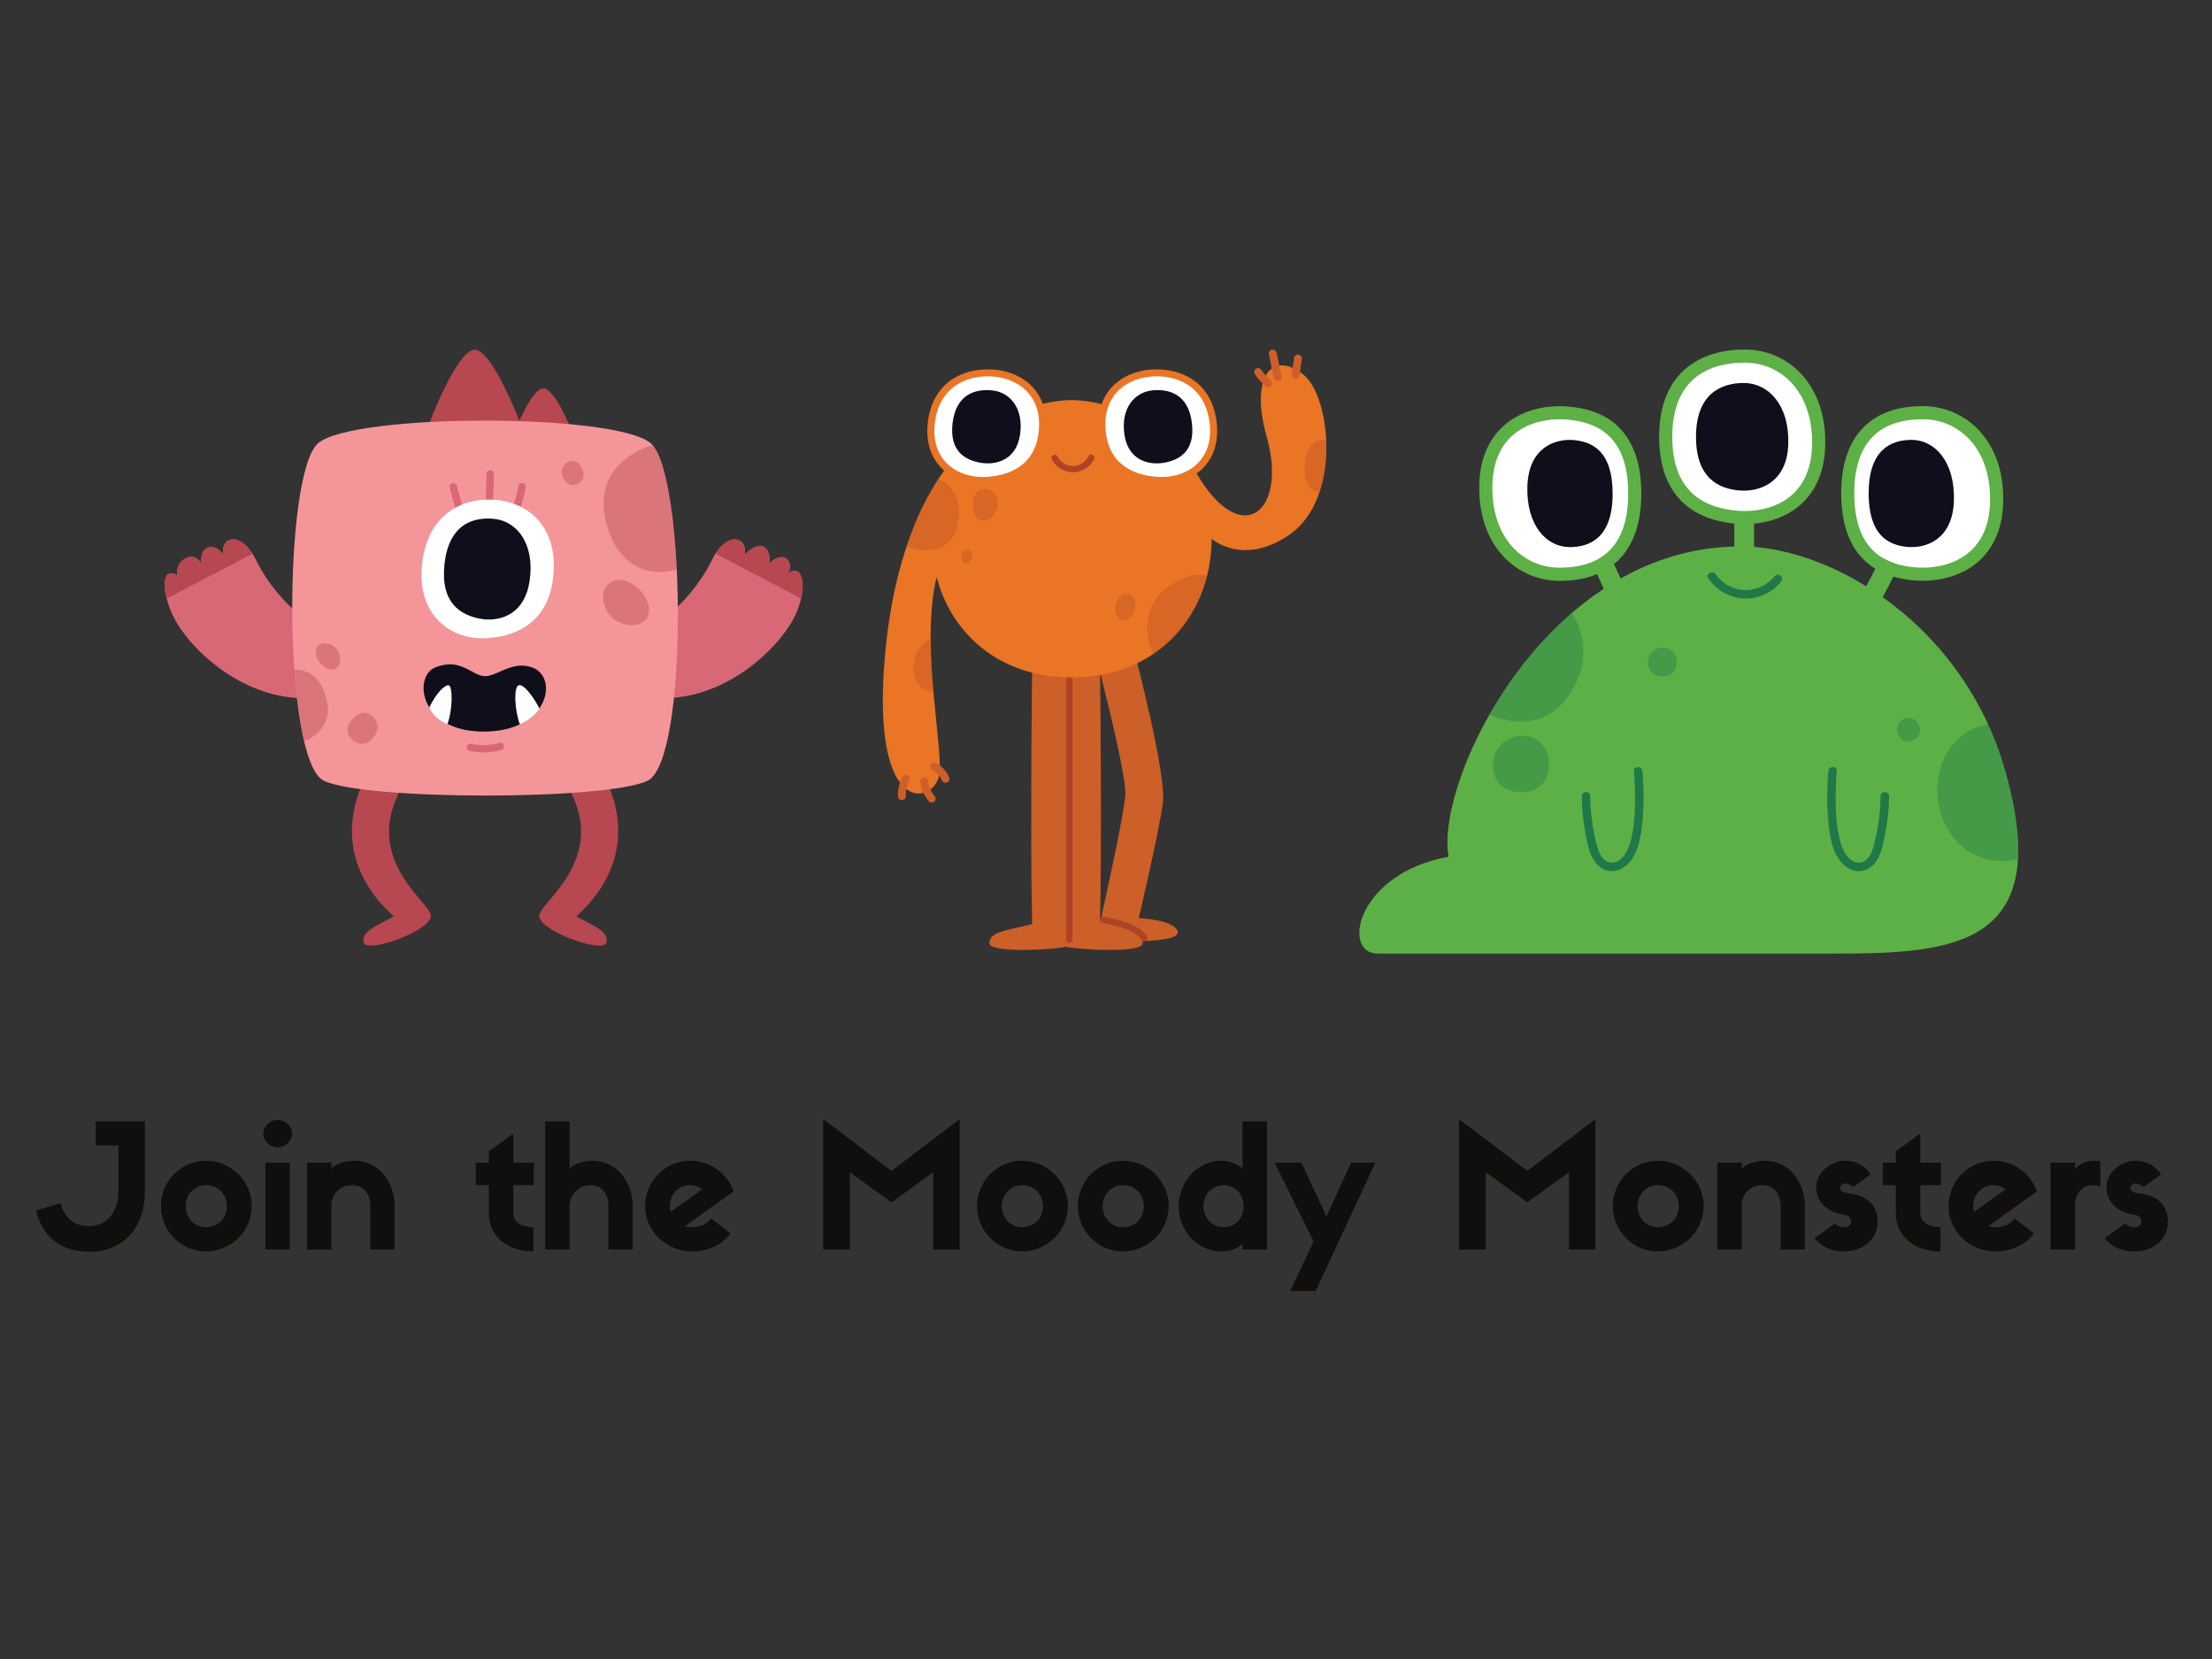 <svg xmlns="http://www.w3.org/2000/svg" xmlns:xlink="http://www.w3.org/1999/xlink" width="1024" zoomAndPan="magnify" viewBox="0 0 768 576" height="768" preserveAspectRatio="xMidYMid meet" version="1.0"><rect x="0" y="0" width="768" height="576" fill="#333333" stroke="none"/><defs><g/><clipPath id="5c4cccc083"><path d="M 311 121.219 L 453 121.219 L 453 279 L 311 279 Z M 311 121.219 " clip-rule="nonzero"/></clipPath><clipPath id="3aa6736c6c"><path d="M 57 121.219 L 279 121.219 L 279 329 L 57 329 Z M 57 121.219 " clip-rule="nonzero"/></clipPath><clipPath id="8f03c0514b"><path d="M 471 121.219 L 701 121.219 L 701 331.219 L 471 331.219 Z M 471 121.219 " clip-rule="nonzero"/></clipPath></defs><path fill="#cd5f28" d="M 408.691 322.852 C 406.543 319.215 395.379 318.785 395.379 318.785 C 395.379 318.785 402.465 288.605 403.754 278.758 C 405.039 268.91 394.223 227.758 394.223 227.758 L 381.246 230.75 C 381.246 230.75 381.254 230.781 381.266 230.828 L 370.137 232.18 L 358.359 230.75 C 358.359 230.75 357.621 290.602 358.359 320.855 C 349.082 323.137 343.68 323.422 343.52 327.418 C 343.367 331.223 367.422 329.594 370.137 328.691 C 372.855 329.594 396.91 331.223 396.758 327.418 C 396.75 327.184 396.719 326.961 396.672 326.75 C 404.699 326.488 410.199 325.41 408.691 322.852 Z M 390.723 275.824 C 390.406 282.113 383.812 311.969 381.926 320.406 C 382.559 293.906 382.082 245.441 381.949 233.48 C 384.191 242.273 391.027 269.684 390.723 275.824 Z M 390.723 275.824 " fill-opacity="1" fill-rule="nonzero"/><path fill="#e97525" d="M 447.797 185.562 C 431.586 196.852 420.68 187.062 420.68 187.062 C 420.676 212.703 402.629 235.223 372.09 235.223 C 346.988 235.223 330.324 220.012 325.184 200.355 C 319.227 225.68 328.312 261.977 325.863 270.039 C 323 279.457 302.391 282.883 307.258 227.637 C 310.309 193 320.586 173.281 327.828 163.391 C 327.258 162.898 326.719 162.375 326.227 161.816 C 323.402 158.617 321.949 154.469 321.949 149.672 C 321.949 148.512 322.035 147.312 322.203 146.082 C 324.223 131.52 336 127.434 345.473 128.359 C 351.367 128.934 356.348 131.484 359.5 135.543 C 360.586 136.945 361.426 138.512 362.039 140.207 C 365.906 139.293 369.395 138.898 372.09 138.898 C 374.863 138.898 378.48 139.324 382.484 140.297 C 383.102 138.566 383.953 136.969 385.059 135.543 C 388.211 131.484 393.191 128.934 399.086 128.359 C 408.562 127.438 420.332 131.52 422.355 146.082 C 422.523 147.309 422.609 148.504 422.609 149.664 C 422.609 154.461 421.16 158.617 418.332 161.816 C 417.484 162.773 416.52 163.633 415.457 164.391 C 431.145 191.125 447.145 177.574 439.781 151.598 C 433.922 130.926 441.57 121.277 452.59 130.125 C 462.062 137.727 465.828 173.004 447.797 185.562 Z M 447.797 185.562 C 431.586 196.852 420.68 187.062 420.68 187.062 C 420.676 212.703 402.629 235.223 372.09 235.223 C 346.988 235.223 330.324 220.012 325.184 200.355 C 319.227 225.68 328.312 261.977 325.863 270.039 C 323 279.457 302.391 282.883 307.258 227.637 C 310.309 193 320.586 173.281 327.828 163.391 C 327.258 162.898 326.719 162.375 326.227 161.816 C 323.402 158.617 321.949 154.469 321.949 149.672 C 321.949 148.512 322.035 147.312 322.203 146.082 C 324.223 131.52 336 127.434 345.473 128.359 C 351.367 128.934 356.348 131.484 359.5 135.543 C 360.586 136.945 361.426 138.512 362.039 140.207 C 365.906 139.293 369.395 138.898 372.09 138.898 C 374.863 138.898 378.48 139.324 382.484 140.297 C 383.102 138.566 383.953 136.969 385.059 135.543 C 388.211 131.484 393.191 128.934 399.086 128.359 C 408.562 127.438 420.332 131.52 422.355 146.082 C 422.523 147.309 422.609 148.504 422.609 149.664 C 422.609 154.461 421.16 158.617 418.332 161.816 C 417.484 162.773 416.52 163.633 415.457 164.391 C 431.145 191.125 447.145 177.574 439.781 151.598 C 433.922 130.926 441.57 121.277 452.59 130.125 C 462.062 137.727 465.828 173.004 447.797 185.562 Z M 447.797 185.562 " fill-opacity="1" fill-rule="nonzero"/><path fill="#ffffff" d="M 341.172 165.617 C 332.66 165.707 322.762 159.941 324.641 146.387 C 326.426 133.543 336.703 129.945 345.195 130.773 C 354.719 131.703 362.449 138.527 360.461 151.145 C 358.629 162.777 348.617 165.539 341.172 165.617 Z M 384.098 151.145 C 382.109 138.527 389.84 131.703 399.363 130.773 C 407.855 129.945 418.133 133.543 419.914 146.387 C 421.797 159.941 411.898 165.707 403.387 165.617 C 395.941 165.539 385.93 162.777 384.098 151.145 Z M 384.098 151.145 " fill-opacity="1" fill-rule="nonzero"/><path fill="#0e0f1a" d="M 341.504 160.816 C 341.09 160.773 340.688 160.719 340.305 160.648 C 335.273 159.73 329.578 156.836 330.723 146.98 C 331.918 136.703 338.816 134.984 344.426 135.531 C 350.711 136.145 355.547 141.855 354.141 151.016 C 352.844 159.457 346.391 161.293 341.504 160.816 Z M 390.418 151.016 C 389.012 141.855 393.844 136.145 400.133 135.531 C 405.742 134.984 412.641 136.703 413.836 146.98 C 414.98 156.836 409.285 159.73 404.254 160.648 C 403.867 160.719 403.469 160.773 403.055 160.816 C 398.164 161.293 391.715 159.457 390.418 151.016 Z M 390.418 151.016 " fill-opacity="1" fill-rule="nonzero"/><path fill="#ae4425" d="M 377.965 158.34 C 376.945 160.367 374.859 161.785 372.555 161.797 C 370.25 161.809 368.145 160.426 367.102 158.406 C 366.457 157.156 364.562 158.262 365.207 159.512 C 366.594 162.195 369.52 164 372.555 163.984 C 375.586 163.973 378.504 162.141 379.859 159.445 C 380.492 158.188 378.598 157.078 377.965 158.34 Z M 382.68 320.379 C 385.16 320.918 387.652 321.418 390.059 322.242 C 392.383 323.035 394.996 324.172 396.363 326.316 C 397.121 327.5 399.023 326.406 398.258 325.215 C 396.656 322.703 393.875 321.301 391.152 320.312 C 388.59 319.379 385.922 318.844 383.262 318.27 C 381.887 317.973 381.297 320.082 382.68 320.379 Z M 372.09 235.223 C 371.449 235.223 370.82 235.207 370.195 235.188 C 370.195 246.031 370.195 256.879 370.195 267.723 C 370.195 280.883 370.195 294.039 370.195 307.195 C 370.195 313.562 370.195 319.934 370.195 326.301 C 370.195 327.707 372.387 327.711 372.387 326.301 C 372.387 314.211 372.387 302.121 372.387 290.031 C 372.387 277.035 372.387 264.043 372.387 251.047 C 372.387 245.77 372.387 240.496 372.387 235.219 C 372.289 235.219 372.188 235.223 372.09 235.223 Z M 372.09 235.223 " fill-opacity="1" fill-rule="nonzero"/><g clip-path="url(#5c4cccc083)"><path fill="#cd5f28" d="M 440.555 123.121 C 440.398 122.367 440.773 121.676 441.516 121.438 C 442.188 121.219 443.055 121.691 443.203 122.395 C 443.773 125.105 444.344 127.816 444.918 130.527 C 445.074 131.277 444.703 131.969 443.961 132.211 C 443.285 132.426 442.422 131.957 442.273 131.254 C 441.699 128.543 441.129 125.832 440.555 123.121 Z M 449.332 124.102 C 449.062 125.961 448.789 127.816 448.52 129.676 C 448.465 130.055 448.457 130.383 448.656 130.727 C 448.824 131.012 449.148 131.281 449.477 131.355 C 450.125 131.504 451.055 131.16 451.164 130.402 C 451.434 128.543 451.707 126.688 451.977 124.828 C 452.031 124.449 452.043 124.121 451.84 123.777 C 451.672 123.492 451.348 123.223 451.02 123.148 C 450.371 123 449.441 123.344 449.332 124.102 Z M 435.629 129.852 C 436.648 131.383 437.867 132.789 439.277 133.98 C 439.559 134.219 439.863 134.379 440.246 134.379 C 440.582 134.379 440.984 134.23 441.215 133.98 C 441.457 133.719 441.633 133.379 441.617 133.012 C 441.602 132.668 441.492 132.277 441.215 132.047 C 440.242 131.223 439.359 130.305 438.578 129.301 C 438.648 129.391 438.719 129.484 438.793 129.574 C 438.512 129.215 438.246 128.848 437.996 128.469 C 437.797 128.172 437.527 127.938 437.176 127.84 C 436.848 127.75 436.41 127.793 436.121 127.98 C 435.523 128.363 435.203 129.211 435.629 129.852 Z M 319.52 271.289 C 319.801 273.879 320.812 276.25 322.516 278.234 C 322.984 278.777 323.98 278.75 324.453 278.234 C 324.988 277.652 324.953 276.879 324.453 276.297 C 324.367 276.195 324.281 276.094 324.199 275.992 C 324.105 275.871 324.113 275.887 324.227 276.031 C 324.188 275.977 324.148 275.922 324.105 275.867 C 323.949 275.652 323.801 275.43 323.66 275.203 C 323.383 274.762 323.156 274.301 322.934 273.828 C 322.895 273.738 322.906 273.77 322.977 273.926 C 322.949 273.863 322.926 273.801 322.902 273.738 C 322.852 273.617 322.805 273.492 322.762 273.363 C 322.672 273.113 322.594 272.855 322.523 272.598 C 322.453 272.34 322.395 272.078 322.344 271.816 C 322.32 271.688 322.297 271.555 322.277 271.422 C 322.254 271.27 322.258 271.289 322.285 271.488 C 322.277 271.422 322.27 271.355 322.262 271.289 C 322.219 270.914 322.137 270.598 321.859 270.32 C 321.621 270.086 321.23 269.906 320.891 269.922 C 320.215 269.953 319.434 270.527 319.52 271.289 Z M 323.609 267.375 C 324.121 267.621 324.598 267.918 325.047 268.262 C 324.953 268.191 324.863 268.121 324.77 268.047 C 325.316 268.477 325.809 268.969 326.238 269.516 C 326.164 269.422 326.094 269.332 326.023 269.238 C 326.445 269.789 326.797 270.387 327.07 271.027 C 327.023 270.918 326.977 270.809 326.934 270.699 C 326.941 270.719 326.949 270.738 326.957 270.758 C 327.102 271.102 327.25 271.379 327.586 271.578 C 327.883 271.75 328.312 271.82 328.645 271.715 C 328.977 271.605 329.297 271.402 329.465 271.086 C 329.625 270.785 329.738 270.363 329.602 270.031 C 329.133 268.902 328.512 267.887 327.672 266.988 C 326.914 266.184 325.992 265.496 324.996 265.012 C 324.66 264.852 324.309 264.773 323.938 264.875 C 323.621 264.965 323.277 265.207 323.121 265.504 C 322.793 266.117 322.922 267.043 323.609 267.375 Z M 313.281 269.754 C 312.219 271.809 311.672 274.113 311.777 276.426 C 311.809 277.141 312.383 277.828 313.148 277.793 C 313.863 277.762 314.551 277.191 314.52 276.426 C 314.496 275.93 314.504 275.43 314.543 274.934 C 314.555 274.789 314.57 274.648 314.586 274.508 C 314.613 274.211 314.539 274.766 314.594 274.445 C 314.637 274.199 314.676 273.957 314.73 273.711 C 314.84 273.223 314.977 272.742 315.145 272.273 C 315.184 272.172 315.219 272.074 315.258 271.973 C 315.285 271.906 315.309 271.84 315.336 271.773 C 315.27 271.938 315.266 271.949 315.324 271.809 C 315.43 271.582 315.535 271.355 315.652 271.133 C 315.98 270.496 315.836 269.617 315.16 269.262 C 314.531 268.93 313.633 269.074 313.281 269.754 Z M 313.281 269.754 " fill-opacity="1" fill-rule="nonzero"/></g><path fill="#ae4425" d="M 400.477 227.02 C 400.031 226.156 399.66 225.242 399.344 224.328 C 399.191 223.883 399.051 223.414 398.926 222.922 C 397.43 217.09 398.125 208.242 407 202.68 C 411.746 199.711 415.883 199.012 419.094 199.961 C 416.309 210.969 409.922 220.613 400.477 227.02 Z M 394.094 211.141 C 395.164 206.434 389.219 203.223 387.438 209.855 C 385.848 215.777 392.59 217.73 394.094 211.141 Z M 318.844 190.824 C 319.23 190.895 319.633 190.949 320.043 190.992 C 324.934 191.469 331.383 189.633 332.684 181.191 C 333.871 173.453 330.605 168.18 325.773 166.355 C 322.227 171.754 318.238 179.32 314.801 189.562 C 316.102 190.188 317.496 190.578 318.844 190.824 Z M 346.234 173.34 C 345.223 169.398 339.336 167.973 338.117 172.965 C 336.898 177.957 339.055 180.434 341.289 180.805 C 343.523 181.172 347.27 177.379 346.234 173.34 Z M 337.203 191.664 C 335.402 189.414 332.59 192.84 334.199 194.98 C 335.809 197.121 338.676 193.496 337.203 191.664 Z M 460.453 152.848 C 460.453 152.848 453.129 151.137 452.984 162.836 C 452.906 169.25 455.703 170.672 458.203 170.672 C 460.066 165.016 460.715 158.762 460.453 152.848 Z M 324.094 240.398 C 323.559 234.398 323.137 227.992 323.121 221.629 C 323.102 221.641 316.168 225.223 317.238 233.48 C 317.844 238.137 321.242 239.902 324.094 240.398 Z M 324.094 240.398 " fill-opacity="0.298" fill-rule="nonzero"/><path fill="#d86876" d="M 234.656 211.184 C 234.656 211.184 242.195 204.652 247.223 194.352 C 252.25 184.055 259.793 186.316 258.535 192.594 C 263.496 187.258 268.023 189.457 267.016 195.734 C 271.918 190.711 275.941 194.73 273.555 199.25 C 277.828 195.359 280.91 201.891 276.637 212.438 C 272.363 222.988 254.766 241.074 232.895 242.332 C 230.633 219.473 234.656 211.184 234.656 211.184 Z M 101.422 211.184 C 101.422 211.184 93.879 204.652 88.852 194.352 C 83.824 184.055 76.281 186.316 77.539 192.594 C 74.367 187.949 68.961 189.582 69.965 195.859 C 67.297 190.336 60.191 194.855 61.703 199.879 C 57.426 196.867 55.164 201.891 59.438 212.438 C 63.711 222.988 81.309 241.074 103.18 242.332 C 105.441 219.473 101.422 211.184 101.422 211.184 Z M 101.422 211.184 " fill-opacity="1" fill-rule="nonzero"/><g clip-path="url(#3aa6736c6c)"><path fill="#b74750" d="M 143.758 267.199 C 121.887 294.832 148.031 312.164 149.539 317.438 C 151.047 322.711 127.922 331 126.41 327.484 C 124.902 323.969 129.93 321.707 136.719 318.191 C 108.816 292.82 129.68 265.191 129.68 265.191 C 129.68 265.191 138.227 265.191 143.758 267.199 Z M 193.062 267.199 C 214.934 294.832 188.789 312.164 187.281 317.438 C 185.773 322.711 208.902 331 210.41 327.484 C 211.918 323.969 206.891 321.707 200.102 318.191 C 228.008 292.82 207.141 265.191 207.141 265.191 C 207.141 265.191 198.594 265.191 193.062 267.199 Z M 188.641 134.82 C 186.125 134.82 182.809 140.695 180.312 146.039 C 177.672 139.414 170.02 121.426 164.82 121.426 C 158.453 121.426 148.359 148.699 148.359 148.699 C 153.527 156.75 172.188 151.484 178.855 149.285 C 177.562 152.297 176.715 154.578 176.715 154.578 C 181.301 161.719 200.539 154.398 200.539 154.398 C 200.539 154.398 193.254 134.82 188.641 134.82 Z M 77.539 192.594 C 74.367 187.949 68.961 189.582 69.965 195.859 C 67.297 190.336 60.191 194.855 61.703 199.879 C 58.113 197.352 55.945 200.484 57.867 207.793 L 87.688 192.266 C 82.746 184.422 76.375 186.785 77.539 192.594 Z M 273.555 199.25 C 275.941 194.73 271.918 190.711 267.016 195.734 C 268.023 189.457 263.496 187.258 258.535 192.594 C 259.695 186.801 253.363 184.438 248.43 192.195 L 278.129 207.793 C 279.914 200.098 277.156 195.969 273.555 199.25 Z M 273.555 199.25 " fill-opacity="1" fill-rule="nonzero"/></g><path fill="#f4959a" d="M 224.816 271.086 C 210.41 277.926 126.883 277.926 112.477 271.086 C 98.07 264.246 98.219 164.383 110.441 153.895 C 122.664 143.41 213.711 143.41 225.934 153.895 C 238.156 164.383 239.223 264.246 224.816 271.086 Z M 224.816 271.086 C 210.41 277.926 126.883 277.926 112.477 271.086 C 98.07 264.246 98.219 164.383 110.441 153.895 C 122.664 143.41 213.711 143.41 225.934 153.895 C 238.156 164.383 239.223 264.246 224.816 271.086 Z M 224.816 271.086 " fill-opacity="1" fill-rule="nonzero"/><path fill="#d86876" d="M 168.914 164.57 C 168.938 163.875 169.484 163.285 170.199 163.285 C 170.879 163.285 171.508 163.875 171.484 164.57 C 171.379 167.832 171.273 171.098 171.168 174.363 C 171.148 175.059 170.598 175.648 169.883 175.648 C 169.207 175.648 168.578 175.059 168.602 174.363 C 168.707 171.098 168.809 167.832 168.914 164.57 Z M 156.137 169.324 C 156.812 171.832 157.488 174.344 158.164 176.852 C 158.34 177.5 159.09 177.961 159.746 177.75 C 160.41 177.535 160.832 176.863 160.645 176.168 C 159.965 173.66 159.289 171.148 158.613 168.641 C 158.438 167.992 157.691 167.531 157.035 167.742 C 156.367 167.957 155.949 168.629 156.137 169.324 Z M 179.996 168.641 C 179.551 171.207 178.887 173.73 178.008 176.184 C 177.781 176.816 178.262 177.617 178.906 177.762 C 179.629 177.926 180.242 177.543 180.484 176.863 C 181.363 174.41 182.031 171.891 182.477 169.324 C 182.59 168.664 182.301 167.906 181.578 167.742 C 180.953 167.602 180.121 167.934 179.996 168.641 Z M 173.359 257.91 C 174.953 257.453 175.629 259.934 174.043 260.387 C 170.461 261.41 166.68 261.508 163.043 260.711 C 162.359 260.562 161.969 259.777 162.145 259.133 C 162.336 258.441 163.047 258.09 163.727 258.238 C 166.914 258.934 170.223 258.809 173.359 257.91 Z M 173.359 257.91 C 174.953 257.453 175.629 259.934 174.043 260.387 C 170.461 261.41 166.68 261.508 163.043 260.711 C 162.359 260.562 161.969 259.777 162.145 259.133 C 162.336 258.441 163.047 258.09 163.727 258.238 C 166.914 258.934 170.223 258.809 173.359 257.91 Z M 173.359 257.91 " fill-opacity="1" fill-rule="nonzero"/><path fill="#ffffff" d="M 167.523 221.609 C 156.77 221.73 144.262 213.789 146.637 195.113 C 148.891 177.422 161.875 172.465 172.605 173.605 C 184.641 174.887 194.406 184.289 191.895 201.668 C 189.582 217.695 176.93 221.5 167.523 221.609 Z M 167.523 221.609 C 156.77 221.73 144.262 213.789 146.637 195.113 C 148.891 177.422 161.875 172.465 172.605 173.605 C 184.641 174.887 194.406 184.289 191.895 201.668 C 189.582 217.695 176.93 221.5 167.523 221.609 Z M 167.523 221.609 " fill-opacity="1" fill-rule="nonzero"/><path fill="#0e0f1a" d="M 167.941 214.996 C 167.422 214.938 166.914 214.859 166.426 214.762 C 160.07 213.496 152.871 209.516 154.32 195.934 C 155.828 181.773 164.547 179.406 171.633 180.16 C 179.578 181.008 185.688 188.875 183.91 201.492 C 182.27 213.125 174.121 215.652 167.941 214.996 Z M 150.965 231.801 C 143.57 234.898 145.395 254.004 167.949 254.004 C 190.504 254.004 193.992 235.25 184.934 231.801 C 177.949 229.145 172.59 234.863 168.32 234.77 C 163.871 234.672 159.875 228.066 150.965 231.801 Z M 150.965 231.801 " fill-opacity="1" fill-rule="nonzero"/><path fill="#ffffff" d="M 155.344 251.395 C 155.344 251.395 150.781 249.828 149.062 245.625 C 151.5 240.488 154.547 237.676 155.793 237.934 C 157.195 238.227 157.219 246.328 155.344 251.395 Z M 180.496 251.477 C 180.496 251.477 184.898 249.82 187.309 246.004 C 185.086 241.723 181.734 237.305 180.043 237.934 C 178.355 238.562 178.617 246.41 180.496 251.477 Z M 180.496 251.477 " fill-opacity="1" fill-rule="nonzero"/><path fill="#b74750" d="M 234.969 197.73 C 234.84 197.77 234.711 197.809 234.582 197.848 C 224.43 200.668 213.586 195.871 210.211 180.328 C 207.102 165.992 216.176 158.66 223.77 155.512 C 224.68 155.137 225.637 154.832 226.621 154.602 C 231.117 159.875 233.977 177.613 234.969 197.73 Z M 212.902 214.746 C 216.934 217.977 222.496 217.676 224.52 214.695 C 226.324 212.039 225.102 207.008 220.953 203.801 C 216.578 200.414 212.441 200.559 210.219 203.98 C 208.691 206.328 209.188 211.77 212.902 214.746 Z M 113.395 242.684 C 111.582 235.367 106.988 232.324 102.184 232.465 C 102.852 241.957 103.984 250.66 105.598 257.426 C 105.723 257.379 105.848 257.332 105.969 257.277 C 110.305 255.32 115.43 250.914 113.395 242.684 Z M 116.766 225.207 C 114.809 223.07 111.719 222.742 110.363 224.207 C 109.152 225.508 109.418 228.391 111.441 230.523 C 113.574 232.777 115.867 233.066 117.371 231.379 C 118.402 230.219 118.57 227.176 116.766 225.207 Z M 129.105 256.676 C 131.918 253.645 131.406 251.039 129.703 249.105 C 128.18 247.379 125.719 246.543 122.934 249.109 C 119.996 251.82 120.152 254.598 122.125 256.746 C 123.48 258.223 126.758 259.207 129.105 256.676 Z M 195.484 165.723 C 196.891 168.566 198.805 168.812 200.551 168 C 202.105 167.277 203.273 165.633 202.18 162.922 C 201.027 160.062 199.078 159.508 197.125 160.469 C 195.781 161.129 194.312 163.352 195.484 165.723 Z M 195.484 165.723 " fill-opacity="0.4" fill-rule="nonzero"/><path fill="#ffffff" d="M 642.637 171.281 C 642.637 193.305 654.012 198.516 664.945 199.461 C 675.734 200.395 691.285 195.727 692.012 175.199 C 692.746 154.668 681.039 143.102 667.504 143.102 C 655.438 143.094 642.637 148.324 642.637 171.281 Z M 579.035 151.605 C 579.035 173.629 590.938 178.84 602.375 179.785 C 613.664 180.719 629.922 176.051 630.688 155.523 C 631.449 134.992 619.207 123.426 605.055 123.426 C 592.43 123.426 579.035 128.648 579.035 151.605 Z M 515.883 170.422 C 515.883 192.445 527.785 197.656 539.223 198.605 C 550.508 199.535 566.77 194.867 567.535 174.34 C 568.297 153.809 556.055 142.242 541.902 142.242 C 529.27 142.242 515.883 147.469 515.883 170.422 Z M 515.883 170.422 " fill-opacity="1" fill-rule="nonzero"/><g clip-path="url(#8f03c0514b)"><path fill="#5db046" d="M 478.352 331.094 C 491.035 331.094 594.875 331.094 636.891 331.094 C 678.902 331.094 713.16 328.332 696.344 268.117 C 688.773 240.992 672.262 220.531 653.637 207.324 C 654.957 205.004 656.199 202.625 657.359 200.203 C 659.602 200.855 662.047 201.305 664.727 201.523 C 665.668 201.605 666.629 201.641 667.578 201.641 C 674.398 201.641 680.773 199.668 685.527 196.078 C 689.828 192.828 695.059 186.531 695.484 175.016 C 695.984 161.578 691.043 153.52 686.812 149.125 C 681.758 143.887 674.922 141 667.547 141 C 649.305 141 639.258 151.754 639.258 171.266 C 639.258 181.645 642.004 189.512 647.41 194.641 C 648.539 195.711 649.773 196.645 651.117 197.465 C 650.117 199.52 649.055 201.547 647.93 203.527 C 634.895 195.469 621.184 190.855 609.008 189.887 C 609.008 187.191 609.008 184.5 609.008 181.812 C 614.594 181.293 619.734 179.422 623.73 176.402 C 628.035 173.152 633.266 166.855 633.691 155.34 C 634.191 141.902 629.246 133.848 625.016 129.449 C 619.949 124.23 613.113 121.348 605.738 121.348 C 597.82 121.348 591.004 123.426 586.027 127.359 C 579.41 132.582 576.047 140.766 576.047 151.664 C 576.047 162.055 579.07 169.953 585.043 175.141 C 589.309 178.855 595.074 181.07 602.152 181.777 C 602.152 184.434 602.152 187.09 602.152 189.746 C 587.555 190.129 574.34 194.297 562.672 200.855 C 561.914 199.191 561.152 197.523 560.379 195.859 C 566.578 190.801 569.855 182.523 569.855 171.391 C 569.855 161.016 567.109 153.148 561.703 148.016 C 557.465 144.004 551.801 141.75 544.383 141.141 C 543.445 141.059 542.48 141.023 541.535 141.023 C 534.711 141.023 528.336 142.996 523.586 146.586 C 519.281 149.836 514.055 156.133 513.625 167.648 C 513.129 181.086 518.07 189.145 522.301 193.539 C 527.352 198.781 534.191 201.664 541.562 201.664 C 546.484 201.664 550.805 200.879 554.496 199.352 C 555.285 201.047 556.055 202.734 556.816 204.43 C 519.238 229.156 499.43 278.223 502.926 297.445 C 470.816 303.375 465.668 331.094 478.352 331.094 Z M 541.562 197.098 C 528.645 197.098 517.484 186.539 518.18 167.809 C 518.828 150.535 531.488 145.574 541.535 145.574 C 542.379 145.574 543.211 145.609 544.012 145.676 C 554.445 146.543 565.301 151.297 565.301 171.391 C 565.301 192.328 553.078 197.098 541.562 197.098 Z M 657.926 195.625 C 656.258 194.984 655.445 194.582 653.754 193.77 C 648.035 190.391 643.805 183.824 643.805 171.281 C 643.805 150.336 656.016 145.566 667.539 145.566 C 680.457 145.566 691.621 156.125 690.922 174.855 C 690.277 192.133 677.617 197.094 667.57 197.094 C 666.723 197.094 665.895 197.055 665.094 196.988 C 662.676 196.797 660.246 196.387 657.926 195.625 Z M 605.766 177.43 C 604.922 177.43 604.094 177.395 603.293 177.328 C 592.855 176.461 580.605 171.758 580.605 151.664 C 580.605 130.719 594.215 125.906 605.738 125.906 C 618.656 125.906 629.82 136.465 629.121 155.195 C 628.477 172.465 615.812 177.43 605.766 177.43 Z M 605.766 177.43 " fill-opacity="1" fill-rule="nonzero"/></g><path fill="#0e0f1a" d="M 663.699 152.723 C 671.805 152.723 678.82 160.348 678.387 173.879 C 677.953 187.414 668.633 190.488 662.164 189.879 C 655.613 189.254 648.789 185.82 648.789 171.305 C 648.797 156.164 656.465 152.723 663.699 152.723 Z M 544.992 189.953 C 536.887 189.953 529.871 182.328 530.305 168.793 C 530.746 155.262 540.059 152.188 546.527 152.801 C 553.078 153.426 559.902 156.859 559.902 171.375 C 559.902 186.504 552.227 189.953 544.992 189.953 Z M 605.465 170.355 C 604.906 170.355 604.355 170.336 603.828 170.285 C 596.941 169.66 588.848 166.238 588.848 151.664 C 588.848 136.465 597.836 132.973 605.438 132.973 C 613.965 132.973 621.336 140.633 620.883 154.227 C 620.465 166.754 612.098 170.355 605.465 170.355 Z M 605.465 170.355 " fill-opacity="1" fill-rule="nonzero"/><path fill="#1f7847" d="M 616.238 199.961 C 616.746 199.344 617.797 199.449 618.32 199.961 C 618.922 200.562 618.816 201.422 618.32 202.039 C 615.219 205.832 610.238 208.078 605.34 207.793 C 600.422 207.508 595.926 204.887 593.129 200.863 C 592.047 199.309 594.59 197.84 595.66 199.383 C 597.895 202.59 601.699 204.723 605.613 204.863 C 609.734 205.023 613.648 203.141 616.238 199.961 Z M 634.785 267.742 C 634.375 272.961 634.242 278.215 634.629 283.434 C 634.977 288.094 635.527 293.371 637.926 297.488 C 639.191 299.645 641.109 301.516 643.566 302.207 C 645.926 302.867 648.289 302.191 650.082 300.57 C 652.844 298.074 653.637 293.973 654.328 290.492 C 655.246 285.891 655.883 281.137 655.855 276.441 C 655.84 274.555 652.902 274.547 652.918 276.441 C 652.938 280.117 652.52 283.809 651.91 287.434 C 651.602 289.289 651.227 291.148 650.75 292.965 C 650.422 294.23 650.055 295.512 649.508 296.535 C 648.629 298.184 647.078 299.734 645.059 299.52 C 643.004 299.309 641.445 297.699 640.453 296.004 C 639.391 294.191 638.859 292.094 638.441 290.055 C 638.008 287.969 637.742 285.863 637.582 283.742 C 637.164 278.422 637.297 273.055 637.715 267.742 C 637.875 265.855 634.93 265.863 634.785 267.742 Z M 567.312 267.742 C 567.68 272.449 567.82 277.172 567.57 281.887 C 567.344 286.074 566.926 290.543 565.336 294.473 C 564.559 296.402 563.215 298.383 561.227 299.199 C 559.324 299.977 557.516 299.262 556.273 297.707 C 555.336 296.535 554.988 295.41 554.562 293.996 C 554.07 292.344 553.703 290.664 553.387 288.969 C 552.609 284.855 552.09 280.629 552.109 276.441 C 552.125 274.555 549.188 274.547 549.172 276.441 C 549.152 280.637 549.68 284.855 550.414 288.98 C 551.023 292.402 551.648 296.422 553.793 299.262 C 555.262 301.207 557.441 302.617 559.969 302.449 C 562.406 302.281 564.559 300.898 566.051 299.016 C 569.055 295.219 569.773 289.93 570.25 285.262 C 570.844 279.449 570.715 273.555 570.258 267.734 C 570.105 265.871 567.168 265.855 567.312 267.742 Z M 567.312 267.742 " fill-opacity="1" fill-rule="nonzero"/><path fill="#1f7847" d="M 517.145 248.059 C 524.246 235.586 533.84 223.086 545.668 212.863 C 550.621 220.078 552.074 231.379 544.297 241.992 C 536.41 252.766 524.789 251.582 517.145 248.059 Z M 537.82 265.254 C 537.82 258.832 533.426 255.789 529.203 255.457 C 525.039 255.137 518.648 258.102 518.363 265.234 C 518.086 272.367 522.992 275.047 528.211 275.047 C 532.875 275.051 537.82 272.449 537.82 265.254 Z M 582.148 229.816 C 582.148 226.535 579.902 224.98 577.75 224.812 C 575.621 224.641 572.359 226.16 572.211 229.809 C 572.066 233.457 574.578 234.82 577.242 234.82 C 579.621 234.82 582.148 233.492 582.148 229.816 Z M 692.512 298.742 C 695.535 299.086 698.23 298.934 700.609 298.375 C 701.082 290.391 699.781 280.469 696.336 268.125 C 694.699 262.27 692.641 256.719 690.242 251.488 C 679.746 253.199 674.082 261.977 672.836 270.758 C 671.402 280.879 676.836 296.945 692.512 298.742 Z M 666.004 251.387 C 664.699 249.117 662.531 248.926 660.965 249.668 C 659.426 250.402 657.773 252.742 659.125 255.324 C 660.473 257.91 662.75 257.859 664.602 256.793 C 666.254 255.848 667.465 253.926 666.004 251.387 Z M 666.004 251.387 " fill-opacity="0.4" fill-rule="nonzero"/><g fill="#100f0d" fill-opacity="1"><g transform="translate(13.98, 433.836)"><g><path d="M 19.238 -44.516 L 19.238 -36.148 L 27.125 -36.148 L 27.125 -19.898 C 27.125 -13.98 23.781 -8.125 17.027 -8.125 C 14.102 -8.125 8.844 -8.961 7.051 -16.133 L -1.434 -13.562 C 0.836 -3.703 7.945 0.777 16.969 0.777 C 29.754 0.777 36.328 -8.723 36.328 -19.898 L 36.328 -44.516 Z M 19.238 -44.516 "/></g></g></g><g fill="#100f0d" fill-opacity="1"><g transform="translate(54.127, 433.836)"><g><path d="M 17.387 -30.832 C 8.723 -30.832 1.734 -23.781 1.734 -15.059 C 1.734 -6.453 8.723 0.656 17.387 0.656 C 26.051 0.656 33.281 -6.453 33.281 -15.059 C 33.281 -23.781 26.051 -30.832 17.387 -30.832 Z M 17.387 -7.766 C 13.504 -7.766 10.336 -10.754 10.336 -15.059 C 10.336 -19.301 13.504 -22.348 17.387 -22.348 C 21.512 -22.348 24.617 -19.301 24.617 -15.059 C 24.617 -10.754 21.512 -7.766 17.387 -7.766 Z M 17.387 -7.766 "/></g></g></g><g fill="#100f0d" fill-opacity="1"><g transform="translate(89.136, 433.836)"><g><path d="M 7.172 -35.492 C 10.039 -35.492 12.25 -37.703 12.25 -40.332 C 12.25 -42.781 10.039 -44.992 7.172 -44.992 C 4.543 -44.992 2.27 -42.723 2.27 -40.332 C 2.27 -37.703 4.543 -35.492 7.172 -35.492 Z M 11.473 -30.176 L 2.988 -30.176 L 2.988 0 L 11.473 0 Z M 11.473 -30.176 "/></g></g></g><g fill="#100f0d" fill-opacity="1"><g transform="translate(103.593, 433.836)"><g><path d="M 33.402 -15.059 C 33.402 -23.781 27.664 -30.832 19.418 -30.832 C 16.672 -30.832 13.145 -29.996 11.473 -28.082 L 11.473 -30.176 L 2.988 -30.176 L 2.988 0 L 11.473 0 L 11.473 -15.059 C 11.473 -19.898 14.938 -22.348 18.703 -22.348 C 22.168 -22.348 24.977 -19.898 24.977 -15.059 L 24.977 0 L 33.402 0 Z M 33.402 -15.059 "/></g></g></g><g fill="#100f0d" fill-opacity="1"><g transform="translate(139.558, 433.836)"><g/></g></g><g fill="#100f0d" fill-opacity="1"><g transform="translate(164.71, 433.836)"><g><path d="M 20.672 -22.348 L 20.672 -30.176 L 13.504 -30.176 L 13.504 -40.273 L 5.02 -34.117 L 5.02 -30.176 L 0.477 -30.176 L 0.477 -22.348 L 5.02 -22.348 L 5.02 -12.488 C 5.02 -4.66 11.473 0.656 20.496 0.656 L 20.496 -7.766 C 16.609 -7.766 13.504 -9.32 13.504 -12.727 L 13.504 -22.348 Z M 20.672 -22.348 "/></g></g></g><g fill="#100f0d" fill-opacity="1"><g transform="translate(186.277, 433.836)"><g><path d="M 33.402 -15.059 C 33.402 -23.781 27.664 -30.832 19.418 -30.832 C 16.672 -30.832 13.086 -29.996 11.473 -28.023 L 11.473 -44.516 L 2.988 -44.516 L 2.988 0 L 11.473 0 L 11.473 -15.059 C 11.473 -19.301 14.938 -22.348 18.703 -22.348 C 22.168 -22.348 24.977 -19.898 24.977 -15.059 L 24.977 0 L 33.402 0 Z M 33.402 -15.059 "/></g></g></g><g fill="#100f0d" fill-opacity="1"><g transform="translate(222.241, 433.836)"><g><path d="M 24.617 -10.816 C 23.242 -8.664 20.672 -7.766 18.105 -7.766 C 17.207 -7.766 16.371 -7.828 15.594 -8.125 L 32.445 -20.195 C 30.594 -25.812 24.855 -30.832 17.387 -30.832 C 8.723 -30.832 1.734 -23.781 1.734 -15.059 C 1.734 -6.453 9.023 0.656 18.105 0.656 C 23.48 0.656 28.801 -1.793 31.367 -5.617 Z M 10.336 -15.059 C 10.336 -19.301 13.504 -22.348 17.387 -22.348 C 19 -22.348 20.375 -21.809 21.57 -20.914 L 10.574 -13.086 C 10.398 -13.684 10.336 -14.34 10.336 -15.059 Z M 10.336 -15.059 "/></g></g></g><g fill="#100f0d" fill-opacity="1"><g transform="translate(256.414, 433.836)"><g/></g></g><g fill="#100f0d" fill-opacity="1"><g transform="translate(281.566, 433.836)"><g><path d="M 27.965 -27.305 L 4.242 -45.289 L 4.242 0 L 13.504 0 L 13.504 -26.828 L 27.965 -16.371 L 42.422 -26.828 L 42.422 0 L 51.625 0 L 51.625 -45.289 Z M 27.965 -27.305 "/></g></g></g><g fill="#100f0d" fill-opacity="1"><g transform="translate(337.484, 433.836)"><g><path d="M 17.387 -30.832 C 8.723 -30.832 1.734 -23.781 1.734 -15.059 C 1.734 -6.453 8.723 0.656 17.387 0.656 C 26.051 0.656 33.281 -6.453 33.281 -15.059 C 33.281 -23.781 26.051 -30.832 17.387 -30.832 Z M 17.387 -7.766 C 13.504 -7.766 10.336 -10.754 10.336 -15.059 C 10.336 -19.301 13.504 -22.348 17.387 -22.348 C 21.512 -22.348 24.617 -19.301 24.617 -15.059 C 24.617 -10.754 21.512 -7.766 17.387 -7.766 Z M 17.387 -7.766 "/></g></g></g><g fill="#100f0d" fill-opacity="1"><g transform="translate(372.493, 433.836)"><g><path d="M 17.387 -30.832 C 8.723 -30.832 1.734 -23.781 1.734 -15.059 C 1.734 -6.453 8.723 0.656 17.387 0.656 C 26.051 0.656 33.281 -6.453 33.281 -15.059 C 33.281 -23.781 26.051 -30.832 17.387 -30.832 Z M 17.387 -7.766 C 13.504 -7.766 10.336 -10.754 10.336 -15.059 C 10.336 -19.301 13.504 -22.348 17.387 -22.348 C 21.512 -22.348 24.617 -19.301 24.617 -15.059 C 24.617 -10.754 21.512 -7.766 17.387 -7.766 Z M 17.387 -7.766 "/></g></g></g><g fill="#100f0d" fill-opacity="1"><g transform="translate(407.502, 433.836)"><g><path d="M 23.898 -44.516 L 23.898 -28.082 C 22.586 -29.516 19.238 -30.832 16.551 -30.832 C 8.484 -30.832 1.734 -23.781 1.734 -15.059 C 1.734 -6.453 8.305 0.656 16.551 0.656 C 19.301 0.656 22.586 -0.418 23.898 -2.152 L 23.898 0 L 32.383 0 L 32.383 -44.516 Z M 17.387 -7.766 C 13.504 -7.766 10.336 -10.754 10.336 -15.059 C 10.336 -19.301 13.504 -22.348 17.387 -22.348 C 21.332 -22.348 24.258 -19.301 24.258 -15.059 C 24.258 -10.754 21.332 -7.766 17.387 -7.766 Z M 17.387 -7.766 "/></g></g></g><g fill="#100f0d" fill-opacity="1"><g transform="translate(442.87, 433.836)"><g><path d="M 13.203 -2.867 L 5.137 14.398 L 13.922 14.398 L 34.656 -30.176 L 26.23 -30.176 L 17.688 -11.473 L 8.961 -30.176 L -0.359 -30.176 Z M 13.203 -2.867 "/></g></g></g><g fill="#100f0d" fill-opacity="1"><g transform="translate(477.162, 433.836)"><g/></g></g><g fill="#100f0d" fill-opacity="1"><g transform="translate(502.313, 433.836)"><g><path d="M 27.965 -27.305 L 4.242 -45.289 L 4.242 0 L 13.504 0 L 13.504 -26.828 L 27.965 -16.371 L 42.422 -26.828 L 42.422 0 L 51.625 0 L 51.625 -45.289 Z M 27.965 -27.305 "/></g></g></g><g fill="#100f0d" fill-opacity="1"><g transform="translate(558.232, 433.836)"><g><path d="M 17.387 -30.832 C 8.723 -30.832 1.734 -23.781 1.734 -15.059 C 1.734 -6.453 8.723 0.656 17.387 0.656 C 26.051 0.656 33.281 -6.453 33.281 -15.059 C 33.281 -23.781 26.051 -30.832 17.387 -30.832 Z M 17.387 -7.766 C 13.504 -7.766 10.336 -10.754 10.336 -15.059 C 10.336 -19.301 13.504 -22.348 17.387 -22.348 C 21.512 -22.348 24.617 -19.301 24.617 -15.059 C 24.617 -10.754 21.512 -7.766 17.387 -7.766 Z M 17.387 -7.766 "/></g></g></g><g fill="#100f0d" fill-opacity="1"><g transform="translate(593.241, 433.836)"><g><path d="M 33.402 -15.059 C 33.402 -23.781 27.664 -30.832 19.418 -30.832 C 16.672 -30.832 13.145 -29.996 11.473 -28.082 L 11.473 -30.176 L 2.988 -30.176 L 2.988 0 L 11.473 0 L 11.473 -15.059 C 11.473 -19.898 14.938 -22.348 18.703 -22.348 C 22.168 -22.348 24.977 -19.898 24.977 -15.059 L 24.977 0 L 33.402 0 Z M 33.402 -15.059 "/></g></g></g><g fill="#100f0d" fill-opacity="1"><g transform="translate(629.206, 433.836)"><g><path d="M 10.754 -12.129 C 12.668 -11.832 13.445 -10.992 13.445 -9.801 C 13.445 -8.664 12.727 -7.766 11.172 -7.766 C 9.859 -7.766 8.785 -8.125 7.887 -9.082 L 0.719 -3.883 C 3.348 -0.895 6.633 0.656 11.113 0.656 C 17.625 0.656 22.707 -3.523 22.707 -9.68 C 22.707 -15.895 18.461 -18.762 12.906 -19.48 C 10.398 -19.777 9.68 -20.375 9.68 -21.391 C 9.68 -22.285 10.336 -22.945 11.473 -22.945 C 12.605 -22.945 13.445 -22.406 14.219 -21.688 L 20.316 -26.109 C 18.164 -29.219 15.176 -30.832 11.293 -30.832 C 6.812 -30.832 1.375 -26.949 1.375 -21.688 C 1.375 -16.551 5.258 -12.906 10.754 -12.129 Z M 10.754 -12.129 "/></g></g></g><g fill="#100f0d" fill-opacity="1"><g transform="translate(653.223, 433.836)"><g><path d="M 20.672 -22.348 L 20.672 -30.176 L 13.504 -30.176 L 13.504 -40.273 L 5.02 -34.117 L 5.02 -30.176 L 0.477 -30.176 L 0.477 -22.348 L 5.02 -22.348 L 5.02 -12.488 C 5.02 -4.66 11.473 0.656 20.496 0.656 L 20.496 -7.766 C 16.609 -7.766 13.504 -9.32 13.504 -12.727 L 13.504 -22.348 Z M 20.672 -22.348 "/></g></g></g><g fill="#100f0d" fill-opacity="1"><g transform="translate(674.79, 433.836)"><g><path d="M 24.617 -10.816 C 23.242 -8.664 20.672 -7.766 18.105 -7.766 C 17.207 -7.766 16.371 -7.828 15.594 -8.125 L 32.445 -20.195 C 30.594 -25.812 24.855 -30.832 17.387 -30.832 C 8.723 -30.832 1.734 -23.781 1.734 -15.059 C 1.734 -6.453 9.023 0.656 18.105 0.656 C 23.48 0.656 28.801 -1.793 31.367 -5.617 Z M 10.336 -15.059 C 10.336 -19.301 13.504 -22.348 17.387 -22.348 C 19 -22.348 20.375 -21.809 21.57 -20.914 L 10.574 -13.086 C 10.398 -13.684 10.336 -14.34 10.336 -15.059 Z M 10.336 -15.059 "/></g></g></g><g fill="#100f0d" fill-opacity="1"><g transform="translate(708.962, 433.836)"><g><path d="M 20.254 -30.711 C 19.48 -30.832 18.883 -30.832 18.164 -30.832 C 15.832 -30.832 13.324 -30.055 11.473 -28.082 L 11.473 -30.176 L 2.988 -30.176 L 2.988 0 L 11.473 0 L 11.473 -15.059 C 11.473 -19.898 14.281 -22.348 17.566 -22.348 C 18.523 -22.348 19.418 -22.227 20.254 -21.93 Z M 20.254 -30.711 "/></g></g></g><g fill="#100f0d" fill-opacity="1"><g transform="translate(729.991, 433.836)"><g><path d="M 10.754 -12.129 C 12.668 -11.832 13.445 -10.992 13.445 -9.801 C 13.445 -8.664 12.727 -7.766 11.172 -7.766 C 9.859 -7.766 8.785 -8.125 7.887 -9.082 L 0.719 -3.883 C 3.348 -0.895 6.633 0.656 11.113 0.656 C 17.625 0.656 22.707 -3.523 22.707 -9.68 C 22.707 -15.895 18.461 -18.762 12.906 -19.48 C 10.398 -19.777 9.68 -20.375 9.68 -21.391 C 9.68 -22.285 10.336 -22.945 11.473 -22.945 C 12.605 -22.945 13.445 -22.406 14.219 -21.688 L 20.316 -26.109 C 18.164 -29.219 15.176 -30.832 11.293 -30.832 C 6.812 -30.832 1.375 -26.949 1.375 -21.688 C 1.375 -16.551 5.258 -12.906 10.754 -12.129 Z M 10.754 -12.129 "/></g></g></g></svg>